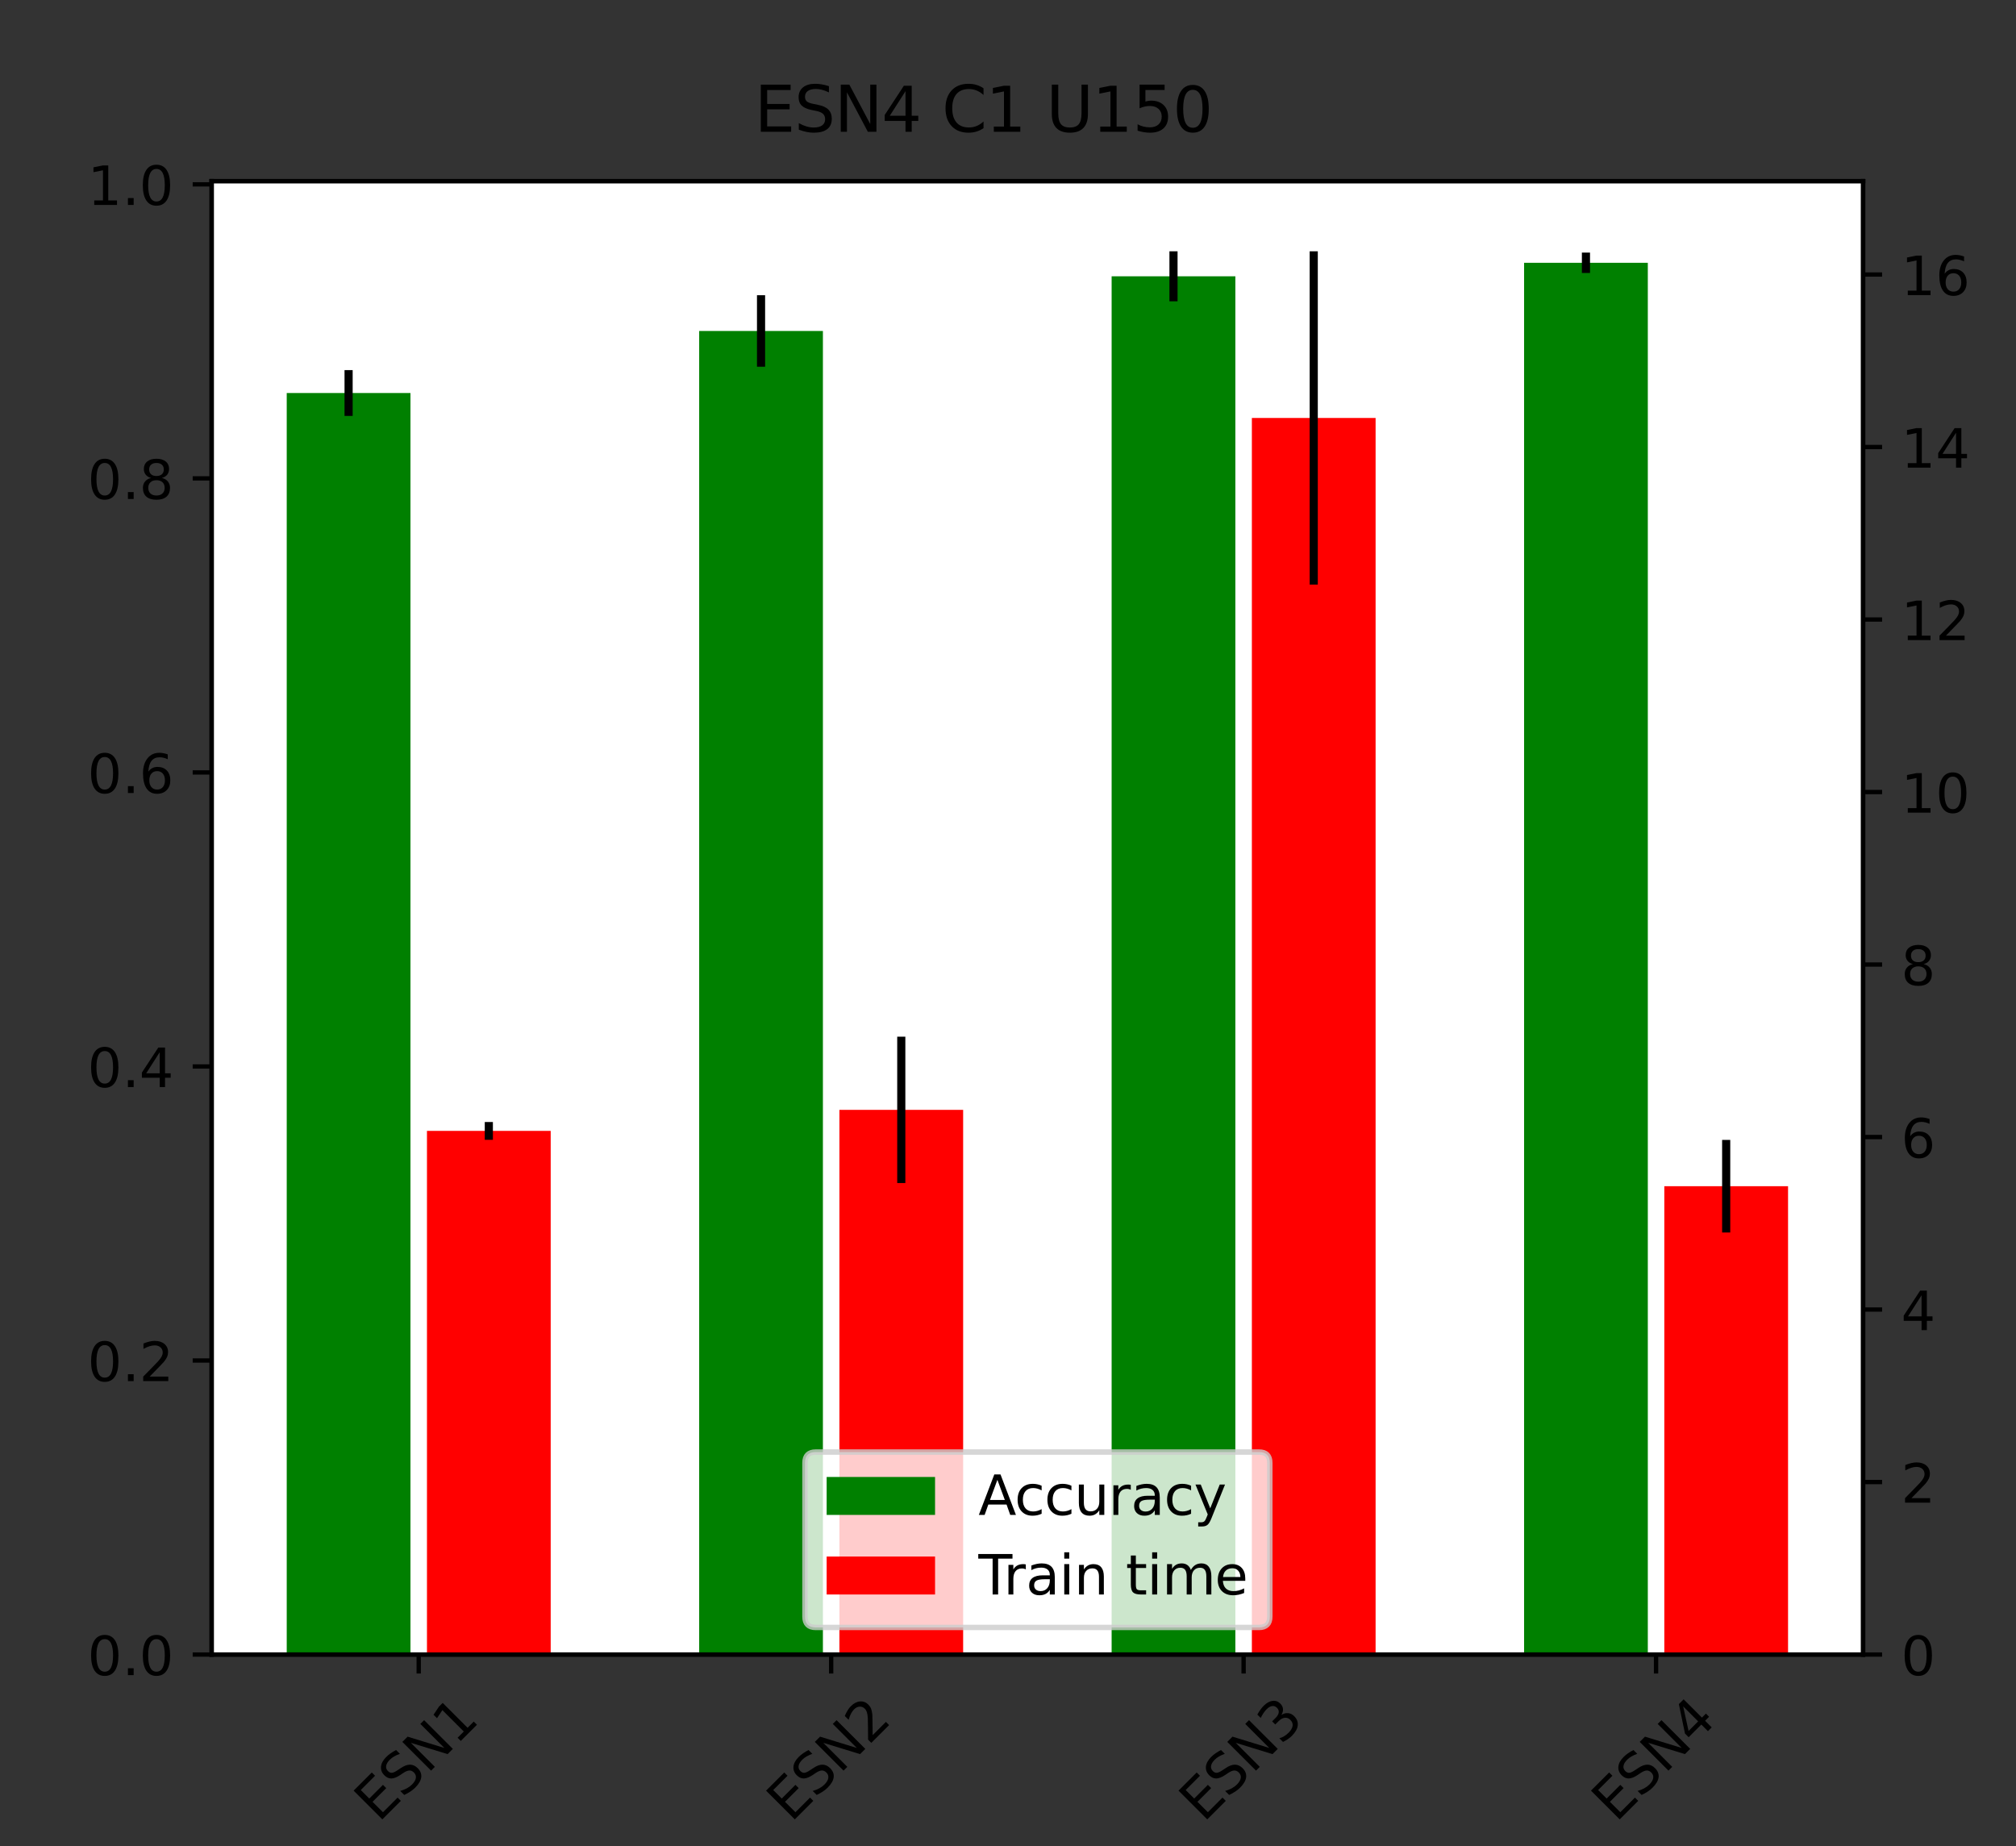 <?xml version="1.0" encoding="UTF-8" standalone="no"?>
<svg
   width="393.12pt"
   height="360pt"
   viewBox="0 0 393.12 360"
   version="1.1"
   id="svg681"
   sodipodi:docname="benchmarks C1 U150.svg"
   inkscape:version="1.1.1 (3bf5ae0d25, 2021-09-20, custom)"
   xmlns:inkscape="http://www.inkscape.org/namespaces/inkscape"
   xmlns:sodipodi="http://sodipodi.sourceforge.net/DTD/sodipodi-0.dtd"
   xmlns:xlink="http://www.w3.org/1999/xlink"
   xmlns="http://www.w3.org/2000/svg"
   xmlns:svg="http://www.w3.org/2000/svg"
   xmlns:rdf="http://www.w3.org/1999/02/22-rdf-syntax-ns#"
   xmlns:cc="http://creativecommons.org/ns#"
   xmlns:dc="http://purl.org/dc/elements/1.1/">
  <rect x="0" y="0" width="393.12" height="360" fill="#333333" stroke="none"/>
  <sodipodi:namedview
     id="namedview683"
     pagecolor="#ffffff"
     bordercolor="#666666"
     borderopacity="1.0"
     inkscape:pageshadow="2"
     inkscape:pageopacity="0.0"
     inkscape:pagecheckerboard="0"
     inkscape:document-units="pt"
     showgrid="false"
     inkscape:zoom="1.6291667"
     inkscape:cx="261.79028"
     inkscape:cy="239.38619"
     inkscape:window-width="1920"
     inkscape:window-height="1011"
     inkscape:window-x="0"
     inkscape:window-y="0"
     inkscape:window-maximized="1"
     inkscape:current-layer="figure_1" />
  <defs
     id="defs6">
    <style
       type="text/css"
       id="style4">*{stroke-linejoin: round; stroke-linecap: butt}</style>
  </defs>
  <g
     id="figure_1">
    <g
       id="patch_1">
      <path
         d="M 0 360  L 393.12 360  L 393.12 0  L 0 0  L 0 360  z "
         style="fill: none"
         id="path8" />
    </g>
    <g
       id="axes_2"
       transform="matrix(1.057,0,0,1.057,-10.667,-10.344)">
      <g
         id="patch_7">
        <path
           d="M 49.14,315 H 353.808 V 43.2 H 49.14 Z"
           style="fill:#ffffff"
           id="path224" />
      </g>
      <g
         id="patch_8">
        <path
           d="M 62.989,315 H 85.816 V 82.283 H 62.989 Z"
           clip-path="url(#p3c9ff7b815)"
           style="fill:#008000"
           id="path227" />
      </g>
      <g
         id="patch_9">
        <path
           d="m 139.079,315 h 22.827 V 70.838 h -22.827 z"
           clip-path="url(#p3c9ff7b815)"
           style="fill:#008000"
           id="path230" />
      </g>
      <g
         id="patch_10">
        <path
           d="m 215.17,315 h 22.827 V 60.753 h -22.827 z"
           clip-path="url(#p3c9ff7b815)"
           style="fill:#008000"
           id="path233" />
      </g>
      <g
         id="patch_11">
        <path
           d="m 291.261,315 h 22.827 V 58.26 h -22.827 z"
           clip-path="url(#p3c9ff7b815)"
           style="fill:#008000"
           id="path236" />
      </g>
      <g
         id="matplotlib.axis_3">
        <g
           id="xtick_3">
          <g
             id="line2d_13">
            <g
               id="g241">
              <path
                 id="use239"
                 d="m 87.338,315 v 3.5"
                 style="stroke:#000000;stroke-width:0.8" />
            </g>
          </g>
          <g
             id="text_12">
            <!-- ESN1 -->
            <g
               transform="matrix(0.071,-0.071,-0.071,-0.071,79.916,346.119)"
               id="g257">
              <defs
                 id="defs247">
                <path
                   id="DejaVuSans-45"
                   d="M 628,4666 H 3578 V 4134 H 1259 V 2753 H 3481 V 2222 H 1259 V 531 H 3634 V 0 H 628 Z"
                   transform="scale(0.016)" />
                <path
                   id="DejaVuSans-53"
                   d="m 3425,4513 v -616 q -359,172 -678,256 -319,85 -616,85 -515,0 -795,-200 -280,-200 -280,-569 0,-310 186,-468 186,-157 705,-254 l 381,-78 q 706,-135 1042,-474 336,-339 336,-907 0,-679 -455,-1029 -454,-350 -1332,-350 -331,0 -705,75 -373,75 -773,222 v 650 q 384,-215 753,-325 369,-109 725,-109 540,0 834,212 294,213 294,607 0,343 -211,537 -211,194 -692,291 l -385,75 q -706,140 -1022,440 -315,300 -315,835 0,619 436,975 436,356 1201,356 329,0 669,-60 341,-59 697,-177 z"
                   transform="scale(0.016)" />
                <path
                   id="DejaVuSans-4e"
                   d="m 628,4666 h 850 L 3547,763 v 3903 h 612 V 0 H 3309 L 1241,3903 V 0 H 628 Z"
                   transform="scale(0.016)" />
              </defs>
              <use
                 xlink:href="#DejaVuSans-45"
                 id="use249"
                 x="0"
                 y="0"
                 width="100%"
                 height="100%" />
              <use
                 xlink:href="#DejaVuSans-53"
                 x="63.184"
                 id="use251"
                 y="0"
                 width="100%"
                 height="100%" />
              <use
                 xlink:href="#DejaVuSans-4e"
                 x="126.66"
                 id="use253"
                 y="0"
                 width="100%"
                 height="100%" />
              <path
                 id="use255"
                 d="m 213.871,8.297 h 16.109 v 55.625 L 212.449,60.406 v 8.984 l 17.438,3.516 h 9.859 V 8.297 h 16.109 V 0 h -41.984 z"
                 style="stroke-width:0.016" />
            </g>
          </g>
        </g>
        <g
           id="xtick_4">
          <g
             id="line2d_14">
            <g
               id="g263">
              <path
                 id="use261"
                 d="m 163.429,315 v 3.5"
                 style="stroke:#000000;stroke-width:0.8" />
            </g>
          </g>
          <g
             id="text_13">
            <!-- ESN2 -->
            <g
               transform="matrix(0.071,-0.071,-0.071,-0.071,156.007,346.119)"
               id="g274">
              <use
                 xlink:href="#DejaVuSans-45"
                 id="use266"
                 x="0"
                 y="0"
                 width="100%"
                 height="100%" />
              <use
                 xlink:href="#DejaVuSans-53"
                 x="63.184"
                 id="use268"
                 y="0"
                 width="100%"
                 height="100%" />
              <use
                 xlink:href="#DejaVuSans-4e"
                 x="126.66"
                 id="use270"
                 y="0"
                 width="100%"
                 height="100%" />
              <path
                 id="use272"
                 d="m 220.652,8.297 h 34.422 V 0 h -46.281 v 8.297 q 5.609,5.812 15.297,15.594 9.703,9.797 12.188,12.641 4.734,5.312 6.609,9 1.891,3.688 1.891,7.25 0,5.812 -4.078,9.469 -4.078,3.672 -10.625,3.672 -4.641,0 -9.797,-1.609 -5.141,-1.609 -11,-4.891 v 9.969 q 5.953,2.391 11.125,3.609 5.188,1.219 9.484,1.219 11.328,0 18.062,-5.672 6.734,-5.656 6.734,-15.125 0,-4.5 -1.688,-8.531 -1.672,-4.016 -6.125,-9.484 -1.219,-1.422 -7.766,-8.188 -6.531,-6.766 -18.453,-18.922 z"
                 style="stroke-width:0.016" />
            </g>
          </g>
        </g>
        <g
           id="xtick_5">
          <g
             id="line2d_15">
            <g
               id="g280">
              <path
                 id="use278"
                 d="m 239.519,315 v 3.5"
                 style="stroke:#000000;stroke-width:0.8" />
            </g>
          </g>
          <g
             id="text_14">
            <!-- ESN3 -->
            <g
               transform="matrix(0.071,-0.071,-0.071,-0.071,232.098,346.119)"
               id="g291">
              <use
                 xlink:href="#DejaVuSans-45"
                 id="use283"
                 x="0"
                 y="0"
                 width="100%"
                 height="100%" />
              <use
                 xlink:href="#DejaVuSans-53"
                 x="63.184"
                 id="use285"
                 y="0"
                 width="100%"
                 height="100%" />
              <use
                 xlink:href="#DejaVuSans-4e"
                 x="126.66"
                 id="use287"
                 y="0"
                 width="100%"
                 height="100%" />
              <path
                 id="use289"
                 d="m 242.043,39.312 q 7.078,-1.516 11.047,-6.312 3.984,-4.781 3.984,-11.812 0,-10.781 -7.422,-16.703 -7.422,-5.906 -21.094,-5.906 -4.578,0 -9.438,0.906 -4.859,0.906 -10.031,2.719 v 9.516 q 4.094,-2.391 8.969,-3.609 4.891,-1.219 10.219,-1.219 9.266,0 14.125,3.656 4.859,3.656 4.859,10.641 0,6.453 -4.516,10.078 -4.516,3.641 -12.562,3.641 h -8.5 v 8.109 h 8.891 q 7.266,0 11.125,2.906 3.859,2.906 3.859,8.375 0,5.609 -3.984,8.609 -3.969,3.016 -11.391,3.016 -4.062,0 -8.703,-0.891 -4.641,-0.875 -10.203,-2.719 v 8.781 q 5.625,1.562 10.531,2.344 4.906,0.781 9.25,0.781 11.234,0 17.766,-5.109 6.547,-5.094 6.547,-13.781 0,-6.062 -3.469,-10.234 -3.469,-4.172 -9.859,-5.781 z"
                 style="stroke-width:0.016" />
            </g>
          </g>
        </g>
        <g
           id="xtick_6">
          <g
             id="line2d_16">
            <g
               id="g297">
              <path
                 id="use295"
                 d="m 315.61,315 v 3.5"
                 style="stroke:#000000;stroke-width:0.8" />
            </g>
          </g>
          <g
             id="text_15">
            <!-- ESN4 -->
            <g
               transform="matrix(0.071,-0.071,-0.071,-0.071,308.189,346.119)"
               id="g308">
              <use
                 xlink:href="#DejaVuSans-45"
                 id="use300"
                 x="0"
                 y="0"
                 width="100%"
                 height="100%" />
              <use
                 xlink:href="#DejaVuSans-53"
                 x="63.184"
                 id="use302"
                 y="0"
                 width="100%"
                 height="100%" />
              <use
                 xlink:href="#DejaVuSans-4e"
                 x="126.66"
                 id="use304"
                 y="0"
                 width="100%"
                 height="100%" />
              <path
                 id="use306"
                 d="M 239.262,64.312 214.355,25.391 h 24.906 z m -2.594,8.594 h 12.406 V 25.391 h 10.406 V 17.188 H 249.074 V 0 h -9.812 v 17.188 h -32.906 v 9.516 z"
                 style="stroke-width:0.016" />
            </g>
          </g>
        </g>
      </g>
      <g
         id="matplotlib.axis_4">
        <g
           id="ytick_9">
          <g
             id="line2d_17">
            <g
               id="g315">
              <path
                 id="use313"
                 d="m 49.14,315 h -3.5"
                 style="stroke:#000000;stroke-width:0.8" />
            </g>
          </g>
          <g
             id="text_16">
            <!-- 0.0 -->
            <g
               transform="matrix(0.1,0,0,-0.1,26.237,318.799)"
               id="g327">
              <defs
                 id="defs319">
                <path
                   id="DejaVuSans-2e"
                   d="m 684,794 h 660 V 0 H 684 Z"
                   transform="scale(0.016)" />
              </defs>
              <path
                 id="use321"
                 d="m 31.781,66.406 q -7.609,0 -11.453,-7.5 Q 16.5,51.422 16.5,36.375 q 0,-14.984 3.828,-22.484 3.844,-7.5 11.453,-7.5 7.672,0 11.5,7.5 3.844,7.5 3.844,22.484 0,15.047 -3.844,22.531 -3.828,7.5 -11.5,7.5 z m 0,7.812 q 12.266,0 18.734,-9.703 6.469,-9.688 6.469,-28.141 0,-18.406 -6.469,-28.109 -6.469,-9.688 -18.734,-9.688 -12.25,0 -18.719,9.688 Q 6.594,17.969 6.594,36.375 q 0,18.453 6.469,28.141 6.469,9.703 18.719,9.703 z"
                 style="stroke-width:0.016" />
              <use
                 xlink:href="#DejaVuSans-2e"
                 x="63.623"
                 id="use323"
                 y="0"
                 width="100%"
                 height="100%" />
              <path
                 id="use325"
                 d="m 127.191,66.406 q -7.609,0 -11.453,-7.5 -3.828,-7.484 -3.828,-22.531 0,-14.984 3.828,-22.484 3.844,-7.5 11.453,-7.5 7.672,0 11.5,7.5 3.844,7.5 3.844,22.484 0,15.047 -3.844,22.531 -3.828,7.5 -11.5,7.5 z m 0,7.812 q 12.266,0 18.734,-9.703 6.469,-9.688 6.469,-28.141 0,-18.406 -6.469,-28.109 -6.469,-9.688 -18.734,-9.688 -12.25,0 -18.719,9.688 -6.469,9.703 -6.469,28.109 0,18.453 6.469,28.141 6.469,9.703 18.719,9.703 z"
                 style="stroke-width:0.016" />
            </g>
          </g>
        </g>
        <g
           id="ytick_10">
          <g
             id="line2d_18">
            <g
               id="g333">
              <path
                 id="use331"
                 d="m 49.14,260.759 h -3.5"
                 style="stroke:#000000;stroke-width:0.8" />
            </g>
          </g>
          <g
             id="text_17">
            <!-- 0.2 -->
            <g
               transform="matrix(0.1,0,0,-0.1,26.237,264.558)"
               id="g342">
              <path
                 id="use336"
                 d="m 31.781,66.406 q -7.609,0 -11.453,-7.5 Q 16.5,51.422 16.5,36.375 q 0,-14.984 3.828,-22.484 3.844,-7.5 11.453,-7.5 7.672,0 11.5,7.5 3.844,7.5 3.844,22.484 0,15.047 -3.844,22.531 -3.828,7.5 -11.5,7.5 z m 0,7.812 q 12.266,0 18.734,-9.703 6.469,-9.688 6.469,-28.141 0,-18.406 -6.469,-28.109 -6.469,-9.688 -18.734,-9.688 -12.25,0 -18.719,9.688 Q 6.594,17.969 6.594,36.375 q 0,18.453 6.469,28.141 6.469,9.703 18.719,9.703 z"
                 style="stroke-width:0.016" />
              <use
                 xlink:href="#DejaVuSans-2e"
                 x="63.623"
                 id="use338"
                 y="0"
                 width="100%"
                 height="100%" />
              <path
                 id="use340"
                 d="m 114.598,8.297 h 34.422 V 0 h -46.281 v 8.297 q 5.609,5.812 15.297,15.594 9.703,9.797 12.188,12.641 4.734,5.312 6.609,9 1.891,3.688 1.891,7.25 0,5.812 -4.078,9.469 -4.078,3.672 -10.625,3.672 -4.641,0 -9.797,-1.609 -5.141,-1.609 -11,-4.891 v 9.969 q 5.953,2.391 11.125,3.609 5.188,1.219 9.484,1.219 11.328,0 18.062,-5.672 6.734,-5.656 6.734,-15.125 0,-4.5 -1.688,-8.531 -1.672,-4.016 -6.125,-9.484 -1.219,-1.422 -7.766,-8.188 -6.531,-6.766 -18.453,-18.922 z"
                 style="stroke-width:0.016" />
            </g>
          </g>
        </g>
        <g
           id="ytick_11">
          <g
             id="line2d_19">
            <g
               id="g348">
              <path
                 id="use346"
                 d="m 49.14,206.517 h -3.5"
                 style="stroke:#000000;stroke-width:0.8" />
            </g>
          </g>
          <g
             id="text_18">
            <!-- 0.4 -->
            <g
               transform="matrix(0.1,0,0,-0.1,26.237,210.316)"
               id="g357">
              <path
                 id="use351"
                 d="m 31.781,66.406 q -7.609,0 -11.453,-7.5 Q 16.5,51.422 16.5,36.375 q 0,-14.984 3.828,-22.484 3.844,-7.5 11.453,-7.5 7.672,0 11.5,7.5 3.844,7.5 3.844,22.484 0,15.047 -3.844,22.531 -3.828,7.5 -11.5,7.5 z m 0,7.812 q 12.266,0 18.734,-9.703 6.469,-9.688 6.469,-28.141 0,-18.406 -6.469,-28.109 -6.469,-9.688 -18.734,-9.688 -12.25,0 -18.719,9.688 Q 6.594,17.969 6.594,36.375 q 0,18.453 6.469,28.141 6.469,9.703 18.719,9.703 z"
                 style="stroke-width:0.016" />
              <use
                 xlink:href="#DejaVuSans-2e"
                 x="63.623"
                 id="use353"
                 y="0"
                 width="100%"
                 height="100%" />
              <path
                 id="use355"
                 d="M 133.207,64.312 108.301,25.391 h 24.906 z m -2.594,8.594 h 12.406 V 25.391 h 10.406 V 17.188 H 143.02 V 0 h -9.812 v 17.188 h -32.906 v 9.516 z"
                 style="stroke-width:0.016" />
            </g>
          </g>
        </g>
        <g
           id="ytick_12">
          <g
             id="line2d_20">
            <g
               id="g363">
              <path
                 id="use361"
                 d="m 49.14,152.276 h -3.5"
                 style="stroke:#000000;stroke-width:0.8" />
            </g>
          </g>
          <g
             id="text_19">
            <!-- 0.6 -->
            <g
               transform="matrix(0.1,0,0,-0.1,26.237,156.075)"
               id="g372">
              <path
                 id="use366"
                 d="m 31.781,66.406 q -7.609,0 -11.453,-7.5 Q 16.5,51.422 16.5,36.375 q 0,-14.984 3.828,-22.484 3.844,-7.5 11.453,-7.5 7.672,0 11.5,7.5 3.844,7.5 3.844,22.484 0,15.047 -3.844,22.531 -3.828,7.5 -11.5,7.5 z m 0,7.812 q 12.266,0 18.734,-9.703 6.469,-9.688 6.469,-28.141 0,-18.406 -6.469,-28.109 -6.469,-9.688 -18.734,-9.688 -12.25,0 -18.719,9.688 Q 6.594,17.969 6.594,36.375 q 0,18.453 6.469,28.141 6.469,9.703 18.719,9.703 z"
                 style="stroke-width:0.016" />
              <use
                 xlink:href="#DejaVuSans-2e"
                 x="63.623"
                 id="use368"
                 y="0"
                 width="100%"
                 height="100%" />
              <path
                 id="use370"
                 d="m 128.426,40.375 q -6.641,0 -10.531,-4.547 -3.875,-4.531 -3.875,-12.438 0,-7.859 3.875,-12.438 3.891,-4.562 10.531,-4.562 6.641,0 10.516,4.562 3.875,4.578 3.875,12.438 0,7.906 -3.875,12.438 -3.875,4.547 -10.516,4.547 z m 19.578,30.922 V 62.312 q -3.719,1.75 -7.5,2.672 -3.781,0.938 -7.5,0.938 -9.766,0 -14.922,-6.594 -5.141,-6.594 -5.875,-19.922 2.875,4.25 7.219,6.516 4.359,2.266 9.578,2.266 10.984,0 17.359,-6.672 6.375,-6.656 6.375,-18.125 0,-11.234 -6.641,-18.031 -6.641,-6.781 -17.672,-6.781 -12.656,0 -19.344,9.688 -6.688,9.703 -6.688,28.109 0,17.281 8.203,27.562 8.203,10.281 22.016,10.281 3.719,0 7.5,-0.734 3.781,-0.734 7.891,-2.188 z"
                 style="stroke-width:0.016" />
            </g>
          </g>
        </g>
        <g
           id="ytick_13">
          <g
             id="line2d_21">
            <g
               id="g378">
              <path
                 id="use376"
                 d="m 49.14,98.034 h -3.5"
                 style="stroke:#000000;stroke-width:0.8" />
            </g>
          </g>
          <g
             id="text_20">
            <!-- 0.8 -->
            <g
               transform="matrix(0.1,0,0,-0.1,26.237,101.833)"
               id="g387">
              <path
                 id="use381"
                 d="m 31.781,66.406 q -7.609,0 -11.453,-7.5 Q 16.5,51.422 16.5,36.375 q 0,-14.984 3.828,-22.484 3.844,-7.5 11.453,-7.5 7.672,0 11.5,7.5 3.844,7.5 3.844,22.484 0,15.047 -3.844,22.531 -3.828,7.5 -11.5,7.5 z m 0,7.812 q 12.266,0 18.734,-9.703 6.469,-9.688 6.469,-28.141 0,-18.406 -6.469,-28.109 -6.469,-9.688 -18.734,-9.688 -12.25,0 -18.719,9.688 Q 6.594,17.969 6.594,36.375 q 0,18.453 6.469,28.141 6.469,9.703 18.719,9.703 z"
                 style="stroke-width:0.016" />
              <use
                 xlink:href="#DejaVuSans-2e"
                 x="63.623"
                 id="use383"
                 y="0"
                 width="100%"
                 height="100%" />
              <path
                 id="use385"
                 d="m 127.191,34.625 q -7.031,0 -11.062,-3.766 -4.016,-3.766 -4.016,-10.344 0,-6.594 4.016,-10.359 4.031,-3.766 11.062,-3.766 7.031,0 11.078,3.781 4.062,3.797 4.062,10.344 0,6.578 -4.031,10.344 Q 134.285,34.625 127.191,34.625 Z m -9.859,4.188 q -6.344,1.562 -9.891,5.906 -3.531,4.359 -3.531,10.609 0,8.734 6.219,13.812 6.234,5.078 17.062,5.078 10.891,0 17.094,-5.078 6.203,-5.078 6.203,-13.812 0,-6.25 -3.547,-10.609 -3.531,-4.344 -9.828,-5.906 7.125,-1.656 11.094,-6.5 3.984,-4.828 3.984,-11.797 0,-10.609 -6.469,-16.281 -6.469,-5.656 -18.531,-5.656 -12.047,0 -18.531,5.656 -6.469,5.672 -6.469,16.281 0,6.969 4,11.797 4.016,4.844 11.141,6.5 z m -3.609,15.578 q 0,-5.656 3.531,-8.828 3.547,-3.172 9.938,-3.172 6.359,0 9.938,3.172 3.594,3.172 3.594,8.828 0,5.672 -3.594,8.844 -3.578,3.172 -9.938,3.172 -6.391,0 -9.938,-3.172 -3.531,-3.172 -3.531,-8.844 z"
                 style="stroke-width:0.016" />
            </g>
          </g>
        </g>
        <g
           id="ytick_14">
          <g
             id="line2d_22">
            <g
               id="g393">
              <path
                 id="use391"
                 d="m 49.14,43.793 h -3.5"
                 style="stroke:#000000;stroke-width:0.8" />
            </g>
          </g>
          <g
             id="text_21">
            <!-- 1.0 -->
            <g
               transform="matrix(0.1,0,0,-0.1,26.237,47.592)"
               id="g402">
              <path
                 id="use396"
                 d="m 12.406,8.297 h 16.109 v 55.625 L 10.984,60.406 v 8.984 l 17.438,3.516 H 38.281 V 8.297 H 54.391 V 0 H 12.406 Z"
                 style="stroke-width:0.016" />
              <use
                 xlink:href="#DejaVuSans-2e"
                 x="63.623"
                 id="use398"
                 y="0"
                 width="100%"
                 height="100%" />
              <path
                 id="use400"
                 d="m 127.191,66.406 q -7.609,0 -11.453,-7.5 -3.828,-7.484 -3.828,-22.531 0,-14.984 3.828,-22.484 3.844,-7.5 11.453,-7.5 7.672,0 11.5,7.5 3.844,7.5 3.844,22.484 0,15.047 -3.844,22.531 -3.828,7.5 -11.5,7.5 z m 0,7.812 q 12.266,0 18.734,-9.703 6.469,-9.688 6.469,-28.141 0,-18.406 -6.469,-28.109 -6.469,-9.688 -18.734,-9.688 -12.25,0 -18.719,9.688 -6.469,9.703 -6.469,28.109 0,18.453 6.469,28.141 6.469,9.703 18.719,9.703 z"
                 style="stroke-width:0.016" />
            </g>
          </g>
        </g>
      </g>
      <g
         id="LineCollection_1">
        <path
           d="M 74.402,86.507 V 78.059"
           clip-path="url(#p3c9ff7b815)"
           style="fill:none;stroke:#000000;stroke-width:1.5"
           id="path407" />
        <path
           d="M 150.493,77.435 V 64.241"
           clip-path="url(#p3c9ff7b815)"
           style="fill:none;stroke:#000000;stroke-width:1.5"
           id="path409" />
        <path
           d="M 226.584,65.362 V 56.143"
           clip-path="url(#p3c9ff7b815)"
           style="fill:none;stroke:#000000;stroke-width:1.5"
           id="path411" />
        <path
           d="M 302.675,60.135 V 56.384"
           clip-path="url(#p3c9ff7b815)"
           style="fill:none;stroke:#000000;stroke-width:1.5"
           id="path413" />
      </g>
      <g
         id="patch_12">
        <path
           d="M 49.14,315 V 43.2"
           style="fill:none;stroke:#000000;stroke-width:0.8;stroke-linecap:square;stroke-linejoin:miter"
           id="path416" />
      </g>
      <g
         id="patch_13">
        <path
           d="M 353.808,315 V 43.2"
           style="fill:none;stroke:#000000;stroke-width:0.8;stroke-linecap:square;stroke-linejoin:miter"
           id="path419" />
      </g>
      <g
         id="patch_14">
        <path
           d="M 49.14,315 H 353.808"
           style="fill:none;stroke:#000000;stroke-width:0.8;stroke-linecap:square;stroke-linejoin:miter"
           id="path422" />
      </g>
      <g
         id="patch_15">
        <path
           d="M 49.14,43.2 H 353.808"
           style="fill:none;stroke:#000000;stroke-width:0.8;stroke-linecap:square;stroke-linejoin:miter"
           id="path425" />
      </g>
    </g>
    <g
       id="axes_3"
       transform="matrix(1.057,0,0,1.057,-10.667,-10.344)">
      <g
         id="patch_16">
        <path
           d="M 88.859,315 H 111.687 V 218.401 H 88.859 Z"
           clip-path="url(#p3c9ff7b815)"
           style="fill:#ff0000"
           id="path429" />
      </g>
      <g
         id="patch_17">
        <path
           d="m 164.95,315 h 22.827 V 214.519 h -22.827 z"
           clip-path="url(#p3c9ff7b815)"
           style="fill:#ff0000"
           id="path432" />
      </g>
      <g
         id="patch_18">
        <path
           d="m 241.041,315 h 22.827 V 86.885 h -22.827 z"
           clip-path="url(#p3c9ff7b815)"
           style="fill:#ff0000"
           id="path435" />
      </g>
      <g
         id="patch_19">
        <path
           d="m 317.132,315 h 22.827 v -86.396 h -22.827 z"
           clip-path="url(#p3c9ff7b815)"
           style="fill:#ff0000"
           id="path438" />
      </g>
      <g
         id="matplotlib.axis_5">
        <g
           id="ytick_15">
          <g
             id="line2d_23">
            <defs
               id="defs442">
              <path
                 id="m9a8b983955"
                 d="M 0,0 H 3.5"
                 style="stroke:#000000;stroke-width:0.8" />
            </defs>
            <g
               id="g446">
              <use
                 xlink:href="#m9a8b983955"
                 x="353.808"
                 y="315"
                 style="stroke:#000000;stroke-width:0.8"
                 id="use444"
                 width="100%"
                 height="100%" />
            </g>
          </g>
          <g
             id="text_22">
            <!-- 0 -->
            <g
               transform="matrix(0.1,0,0,-0.1,360.808,318.799)"
               id="g451">
              <path
                 id="use449"
                 d="m 31.781,66.406 q -7.609,0 -11.453,-7.5 Q 16.5,51.422 16.5,36.375 q 0,-14.984 3.828,-22.484 3.844,-7.5 11.453,-7.5 7.672,0 11.5,7.5 3.844,7.5 3.844,22.484 0,15.047 -3.844,22.531 -3.828,7.5 -11.5,7.5 z m 0,7.812 q 12.266,0 18.734,-9.703 6.469,-9.688 6.469,-28.141 0,-18.406 -6.469,-28.109 -6.469,-9.688 -18.734,-9.688 -12.25,0 -18.719,9.688 Q 6.594,17.969 6.594,36.375 q 0,18.453 6.469,28.141 6.469,9.703 18.719,9.703 z"
                 style="stroke-width:0.016" />
            </g>
          </g>
        </g>
        <g
           id="ytick_16">
          <g
             id="line2d_24">
            <g
               id="g457">
              <use
                 xlink:href="#m9a8b983955"
                 x="353.808"
                 y="283.179"
                 style="stroke:#000000;stroke-width:0.8"
                 id="use455"
                 width="100%"
                 height="100%" />
            </g>
          </g>
          <g
             id="text_23">
            <!-- 2 -->
            <g
               transform="matrix(0.1,0,0,-0.1,360.808,286.978)"
               id="g462">
              <path
                 id="use460"
                 d="M 19.188,8.297 H 53.609 V 0 H 7.328 v 8.297 q 5.609,5.812 15.297,15.594 9.703,9.797 12.188,12.641 4.734,5.312 6.609,9 1.891,3.688 1.891,7.25 0,5.812 -4.078,9.469 -4.078,3.672 -10.625,3.672 -4.641,0 -9.797,-1.609 -5.141,-1.609 -11,-4.891 v 9.969 Q 13.766,71.781 18.938,73 q 5.188,1.219 9.484,1.219 11.328,0 18.062,-5.672 6.734,-5.656 6.734,-15.125 0,-4.5 -1.688,-8.531 Q 49.859,40.875 45.406,35.406 44.188,33.984 37.641,27.219 31.109,20.453 19.188,8.297 Z"
                 style="stroke-width:0.016" />
            </g>
          </g>
        </g>
        <g
           id="ytick_17">
          <g
             id="line2d_25">
            <g
               id="g468">
              <use
                 xlink:href="#m9a8b983955"
                 x="353.808"
                 y="251.357"
                 style="stroke:#000000;stroke-width:0.8"
                 id="use466"
                 width="100%"
                 height="100%" />
            </g>
          </g>
          <g
             id="text_24">
            <!-- 4 -->
            <g
               transform="matrix(0.1,0,0,-0.1,360.808,255.156)"
               id="g473">
              <path
                 id="use471"
                 d="M 37.797,64.312 12.891,25.391 h 24.906 z m -2.594,8.594 h 12.406 V 25.391 h 10.406 V 17.188 H 47.609 V 0 h -9.812 V 17.188 H 4.891 v 9.516 z"
                 style="stroke-width:0.016" />
            </g>
          </g>
        </g>
        <g
           id="ytick_18">
          <g
             id="line2d_26">
            <g
               id="g479">
              <use
                 xlink:href="#m9a8b983955"
                 x="353.808"
                 y="219.536"
                 style="stroke:#000000;stroke-width:0.8"
                 id="use477"
                 width="100%"
                 height="100%" />
            </g>
          </g>
          <g
             id="text_25">
            <!-- 6 -->
            <g
               transform="matrix(0.1,0,0,-0.1,360.808,223.335)"
               id="g484">
              <path
                 id="use482"
                 d="m 33.016,40.375 q -6.641,0 -10.531,-4.547 -3.875,-4.531 -3.875,-12.438 0,-7.859 3.875,-12.438 3.891,-4.562 10.531,-4.562 6.641,0 10.516,4.562 3.875,4.578 3.875,12.438 0,7.906 -3.875,12.438 Q 39.656,40.375 33.016,40.375 Z M 52.594,71.297 V 62.312 q -3.719,1.75 -7.5,2.672 -3.781,0.938 -7.5,0.938 -9.766,0 -14.922,-6.594 -5.141,-6.594 -5.875,-19.922 2.875,4.25 7.219,6.516 4.359,2.266 9.578,2.266 10.984,0 17.359,-6.672 6.375,-6.656 6.375,-18.125 0,-11.234 -6.641,-18.031 -6.641,-6.781 -17.672,-6.781 -12.656,0 -19.344,9.688 -6.688,9.703 -6.688,28.109 0,17.281 8.203,27.562 8.203,10.281 22.016,10.281 3.719,0 7.5,-0.734 3.781,-0.734 7.891,-2.188 z"
                 style="stroke-width:0.016" />
            </g>
          </g>
        </g>
        <g
           id="ytick_19">
          <g
             id="line2d_27">
            <g
               id="g490">
              <use
                 xlink:href="#m9a8b983955"
                 x="353.808"
                 y="187.714"
                 style="stroke:#000000;stroke-width:0.8"
                 id="use488"
                 width="100%"
                 height="100%" />
            </g>
          </g>
          <g
             id="text_26">
            <!-- 8 -->
            <g
               transform="matrix(0.1,0,0,-0.1,360.808,191.513)"
               id="g495">
              <path
                 id="use493"
                 d="m 31.781,34.625 q -7.031,0 -11.062,-3.766 -4.016,-3.766 -4.016,-10.344 0,-6.594 4.016,-10.359 4.031,-3.766 11.062,-3.766 7.031,0 11.078,3.781 4.062,3.797 4.062,10.344 0,6.578 -4.031,10.344 Q 38.875,34.625 31.781,34.625 Z m -9.859,4.188 Q 15.578,40.375 12.031,44.719 8.5,49.078 8.5,55.328 q 0,8.734 6.219,13.812 6.234,5.078 17.062,5.078 10.891,0 17.094,-5.078 6.203,-5.078 6.203,-13.812 0,-6.25 -3.547,-10.609 Q 48,40.375 41.703,38.812 q 7.125,-1.656 11.094,-6.5 3.984,-4.828 3.984,-11.797 0,-10.609 -6.469,-16.281 -6.469,-5.656 -18.531,-5.656 -12.047,0 -18.531,5.656 -6.469,5.672 -6.469,16.281 0,6.969 4,11.797 4.016,4.844 11.141,6.5 z M 18.312,54.391 q 0,-5.656 3.531,-8.828 3.547,-3.172 9.938,-3.172 6.359,0 9.938,3.172 3.594,3.172 3.594,8.828 0,5.672 -3.594,8.844 -3.578,3.172 -9.938,3.172 -6.391,0 -9.938,-3.172 Q 18.312,60.062 18.312,54.391 Z"
                 style="stroke-width:0.016" />
            </g>
          </g>
        </g>
        <g
           id="ytick_20">
          <g
             id="line2d_28">
            <g
               id="g501">
              <use
                 xlink:href="#m9a8b983955"
                 x="353.808"
                 y="155.893"
                 style="stroke:#000000;stroke-width:0.8"
                 id="use499"
                 width="100%"
                 height="100%" />
            </g>
          </g>
          <g
             id="text_27">
            <!-- 10 -->
            <g
               transform="matrix(0.1,0,0,-0.1,360.808,159.692)"
               id="g508">
              <path
                 id="use504"
                 d="m 12.406,8.297 h 16.109 v 55.625 L 10.984,60.406 v 8.984 l 17.438,3.516 H 38.281 V 8.297 H 54.391 V 0 H 12.406 Z"
                 style="stroke-width:0.016" />
              <path
                 id="use506"
                 d="m 95.404,66.406 q -7.609,0 -11.453,-7.5 -3.828,-7.484 -3.828,-22.531 0,-14.984 3.828,-22.484 3.844,-7.5 11.453,-7.5 7.672,0 11.5,7.5 3.844,7.5 3.844,22.484 0,15.047 -3.844,22.531 -3.828,7.5 -11.5,7.5 z m 0,7.812 q 12.266,0 18.734,-9.703 6.469,-9.688 6.469,-28.141 0,-18.406 -6.469,-28.109 -6.469,-9.688 -18.734,-9.688 -12.25,0 -18.719,9.688 -6.469,9.703 -6.469,28.109 0,18.453 6.469,28.141 6.469,9.703 18.719,9.703 z"
                 style="stroke-width:0.016" />
            </g>
          </g>
        </g>
        <g
           id="ytick_21">
          <g
             id="line2d_29">
            <g
               id="g514">
              <use
                 xlink:href="#m9a8b983955"
                 x="353.808"
                 y="124.071"
                 style="stroke:#000000;stroke-width:0.8"
                 id="use512"
                 width="100%"
                 height="100%" />
            </g>
          </g>
          <g
             id="text_28">
            <!-- 12 -->
            <g
               transform="matrix(0.1,0,0,-0.1,360.808,127.87)"
               id="g521">
              <path
                 id="use517"
                 d="m 12.406,8.297 h 16.109 v 55.625 L 10.984,60.406 v 8.984 l 17.438,3.516 H 38.281 V 8.297 H 54.391 V 0 H 12.406 Z"
                 style="stroke-width:0.016" />
              <path
                 id="use519"
                 d="M 82.811,8.297 H 117.232 V 0 H 70.951 v 8.297 q 5.609,5.812 15.297,15.594 9.703,9.797 12.188,12.641 4.734,5.312 6.609,9 1.891,3.688 1.891,7.25 0,5.812 -4.078,9.469 -4.078,3.672 -10.625,3.672 -4.641,0 -9.797,-1.609 -5.141,-1.609 -11,-4.891 v 9.969 q 5.953,2.391 11.125,3.609 5.188,1.219 9.484,1.219 11.328,0 18.062,-5.672 6.734,-5.656 6.734,-15.125 0,-4.5 -1.688,-8.531 -1.672,-4.016 -6.125,-9.484 -1.219,-1.422 -7.766,-8.188 Q 94.732,20.453 82.811,8.297 Z"
                 style="stroke-width:0.016" />
            </g>
          </g>
        </g>
        <g
           id="ytick_22">
          <g
             id="line2d_30">
            <g
               id="g527">
              <use
                 xlink:href="#m9a8b983955"
                 x="353.808"
                 y="92.25"
                 style="stroke:#000000;stroke-width:0.8"
                 id="use525"
                 width="100%"
                 height="100%" />
            </g>
          </g>
          <g
             id="text_29">
            <!-- 14 -->
            <g
               transform="matrix(0.1,0,0,-0.1,360.808,96.049)"
               id="g534">
              <path
                 id="use530"
                 d="m 12.406,8.297 h 16.109 v 55.625 L 10.984,60.406 v 8.984 l 17.438,3.516 H 38.281 V 8.297 H 54.391 V 0 H 12.406 Z"
                 style="stroke-width:0.016" />
              <path
                 id="use532"
                 d="M 101.42,64.312 76.514,25.391 h 24.906 z m -2.594,8.594 H 111.232 V 25.391 h 10.406 V 17.188 H 111.232 V 0 h -9.812 V 17.188 H 68.514 v 9.516 z"
                 style="stroke-width:0.016" />
            </g>
          </g>
        </g>
        <g
           id="ytick_23">
          <g
             id="line2d_31">
            <g
               id="g540">
              <use
                 xlink:href="#m9a8b983955"
                 x="353.808"
                 y="60.428"
                 style="stroke:#000000;stroke-width:0.8"
                 id="use538"
                 width="100%"
                 height="100%" />
            </g>
          </g>
          <g
             id="text_30">
            <!-- 16 -->
            <g
               transform="matrix(0.1,0,0,-0.1,360.808,64.227)"
               id="g547">
              <path
                 id="use543"
                 d="m 12.406,8.297 h 16.109 v 55.625 L 10.984,60.406 v 8.984 l 17.438,3.516 H 38.281 V 8.297 H 54.391 V 0 H 12.406 Z"
                 style="stroke-width:0.016" />
              <path
                 id="use545"
                 d="m 96.639,40.375 q -6.641,0 -10.531,-4.547 -3.875,-4.531 -3.875,-12.438 0,-7.859 3.875,-12.438 3.891,-4.562 10.531,-4.562 6.641,0 10.516,4.562 3.875,4.578 3.875,12.438 0,7.906 -3.875,12.438 Q 103.279,40.375 96.639,40.375 Z M 116.217,71.297 V 62.312 q -3.719,1.75 -7.5,2.672 -3.781,0.938 -7.5,0.938 -9.766,0 -14.922,-6.594 -5.141,-6.594 -5.875,-19.922 2.875,4.25 7.219,6.516 4.359,2.266 9.578,2.266 10.984,0 17.359,-6.672 6.375,-6.656 6.375,-18.125 0,-11.234 -6.641,-18.031 -6.641,-6.781 -17.672,-6.781 -12.656,0 -19.344,9.688 -6.688,9.703 -6.688,28.109 0,17.281 8.203,27.562 8.203,10.281 22.016,10.281 3.719,0 7.5,-0.734 3.781,-0.734 7.891,-2.188 z"
                 style="stroke-width:0.016" />
            </g>
          </g>
        </g>
      </g>
      <g
         id="LineCollection_2">
        <path
           d="m 100.273,220.042 v -3.281"
           clip-path="url(#p3c9ff7b815)"
           style="fill:none;stroke:#000000;stroke-width:1.5"
           id="path552" />
        <path
           d="M 176.364,228.02 V 201.018"
           clip-path="url(#p3c9ff7b815)"
           style="fill:none;stroke:#000000;stroke-width:1.5"
           id="path554" />
        <path
           d="M 252.455,117.628 V 56.143"
           clip-path="url(#p3c9ff7b815)"
           style="fill:none;stroke:#000000;stroke-width:1.5"
           id="path556" />
        <path
           d="M 328.546,237.146 V 220.063"
           clip-path="url(#p3c9ff7b815)"
           style="fill:none;stroke:#000000;stroke-width:1.5"
           id="path558" />
      </g>
      <g
         id="patch_20">
        <path
           d="M 49.14,315 V 43.2"
           style="fill:none;stroke:#000000;stroke-width:0.8;stroke-linecap:square;stroke-linejoin:miter"
           id="path561" />
      </g>
      <g
         id="patch_21">
        <path
           d="M 353.808,315 V 43.2"
           style="fill:none;stroke:#000000;stroke-width:0.8;stroke-linecap:square;stroke-linejoin:miter"
           id="path564" />
      </g>
      <g
         id="patch_22">
        <path
           d="M 49.14,315 H 353.808"
           style="fill:none;stroke:#000000;stroke-width:0.8;stroke-linecap:square;stroke-linejoin:miter"
           id="path567" />
      </g>
      <g
         id="patch_23">
        <path
           d="M 49.14,43.2 H 353.808"
           style="fill:none;stroke:#000000;stroke-width:0.8;stroke-linecap:square;stroke-linejoin:miter"
           id="path570" />
      </g>
      <g
         id="legend_1">
        <g
           id="patch_24">
          <path
             d="m 160.595,310 h 81.758 q 2,0 2,-2 v -28.356 q 0,-2 -2,-2 h -81.758 q -2,0 -2,2 V 308 q 0,2 2,2 z"
             style="opacity:0.8;fill:#ffffff;stroke:#cccccc;stroke-linejoin:miter"
             id="path573" />
        </g>
        <g
           id="patch_25">
          <path
             d="m 162.595,289.242 h 20 v -7 h -20 z"
             style="fill:#008000"
             id="path576" />
        </g>
        <g
           id="text_31">
          <!-- Accuracy -->
          <g
             transform="matrix(0.1,0,0,-0.1,190.595,289.242)"
             id="g602">
            <defs
               id="defs584">
              <path
                 id="DejaVuSans-41"
                 d="M 2188,4044 1331,1722 h 1716 z m -357,622 h 716 L 4325,0 H 3669 L 3244,1197 H 1141 L 716,0 H 50 Z"
                 transform="scale(0.016)" />
              <path
                 id="DejaVuSans-63"
                 d="m 3122,3366 v -538 q -244,135 -489,202 -245,67 -495,67 -560,0 -870,-355 -309,-354 -309,-995 0,-641 309,-996 310,-354 870,-354 250,0 495,67 245,67 489,202 V 134 Q 2881,22 2623,-34 2366,-91 2075,-91 1284,-91 818,406 353,903 353,1747 q 0,856 470,1346 471,491 1290,491 265,0 518,-55 253,-54 491,-163 z"
                 transform="scale(0.016)" />
              <path
                 id="DejaVuSans-75"
                 d="m 544,1381 v 2119 h 575 V 1403 q 0,-497 193,-746 194,-248 582,-248 465,0 735,297 271,297 271,810 v 1984 h 575 V 0 H 2900 V 538 Q 2691,219 2414,64 2138,-91 1772,-91 1169,-91 856,284 544,659 544,1381 Z m 1447,2203 z"
                 transform="scale(0.016)" />
              <path
                 id="DejaVuSans-61"
                 d="m 2194,1759 q -697,0 -966,-159 -269,-159 -269,-544 0,-306 202,-486 202,-179 548,-179 479,0 768,339 289,339 289,901 v 128 z m 1147,238 V 0 H 2766 V 531 Q 2569,213 2275,61 1981,-91 1556,-91 q -537,0 -855,302 -317,302 -317,808 0,590 395,890 396,300 1180,300 h 807 v 57 q 0,397 -261,614 -261,217 -733,217 -300,0 -585,-72 -284,-72 -546,-216 v 532 q 315,122 612,182 297,61 578,61 760,0 1135,-394 375,-393 375,-1193 z"
                 transform="scale(0.016)" />
              <path
                 id="DejaVuSans-79"
                 d="m 2059,-325 q -243,-625 -475,-815 -231,-191 -618,-191 H 506 v 481 h 338 q 237,0 368,113 132,112 291,531 L 1606,56 191,3500 H 800 L 1894,763 2988,3500 h 609 z"
                 transform="scale(0.016)" />
            </defs>
            <use
               xlink:href="#DejaVuSans-41"
               id="use586"
               x="0"
               y="0"
               width="100%"
               height="100%" />
            <use
               xlink:href="#DejaVuSans-63"
               x="66.658"
               id="use588"
               y="0"
               width="100%"
               height="100%" />
            <use
               xlink:href="#DejaVuSans-63"
               x="121.639"
               id="use590"
               y="0"
               width="100%"
               height="100%" />
            <use
               xlink:href="#DejaVuSans-75"
               x="176.619"
               id="use592"
               y="0"
               width="100%"
               height="100%" />
            <path
               id="use594"
               d="m 281.107,46.297 q -1.516,0.875 -3.297,1.281 Q 276.029,48 273.889,48 266.264,48 262.186,43.047 258.107,38.094 258.107,28.812 V 0 h -9.031 v 54.688 h 9.031 v -8.5 q 2.844,4.984 7.375,7.391 Q 270.029,56 276.529,56 q 0.922,0 2.047,-0.125 1.125,-0.109 2.484,-0.359 z"
               style="stroke-width:0.016" />
            <use
               xlink:href="#DejaVuSans-61"
               x="281.111"
               id="use596"
               y="0"
               width="100%"
               height="100%" />
            <use
               xlink:href="#DejaVuSans-63"
               x="342.391"
               id="use598"
               y="0"
               width="100%"
               height="100%" />
            <use
               xlink:href="#DejaVuSans-79"
               x="397.371"
               id="use600"
               y="0"
               width="100%"
               height="100%" />
          </g>
        </g>
        <g
           id="patch_26">
          <path
             d="m 162.595,303.92 h 20 v -7 h -20 z"
             style="fill:#ff0000"
             id="path605" />
        </g>
        <g
           id="text_32">
          <!-- Train time -->
          <g
             transform="matrix(0.1,0,0,-0.1,190.595,303.92)"
             id="g635">
            <defs
               id="defs613">
              <path
                 id="DejaVuSans-54"
                 d="M -19,4666 H 3928 V 4134 H 2272 V 0 H 1638 V 4134 H -19 Z"
                 transform="scale(0.016)" />
              <path
                 id="DejaVuSans-69"
                 d="m 603,3500 h 575 V 0 H 603 Z m 0,1363 h 575 V 4134 H 603 Z"
                 transform="scale(0.016)" />
              <path
                 id="DejaVuSans-20"
                 transform="scale(0.016)"
                 d="" />
              <path
                 id="DejaVuSans-74"
                 d="M 1172,4494 V 3500 H 2356 V 3053 H 1172 V 1153 q 0,-428 117,-550 117,-122 477,-122 h 590 V 0 H 1766 Q 1100,0 847,248 594,497 594,1153 V 3053 H 172 v 447 h 422 v 994 z"
                 transform="scale(0.016)" />
              <path
                 id="DejaVuSans-6d"
                 d="m 3328,2828 q 216,388 516,572 300,184 706,184 547,0 844,-383 297,-382 297,-1088 V 0 h -578 v 2094 q 0,503 -179,746 -178,244 -543,244 -447,0 -707,-297 -259,-296 -259,-809 V 0 h -578 v 2094 q 0,506 -178,748 -178,242 -550,242 -441,0 -701,-298 -259,-298 -259,-808 V 0 H 581 v 3500 h 578 v -544 q 197,322 472,475 275,153 653,153 382,0 649,-194 267,-193 395,-562 z"
                 transform="scale(0.016)" />
            </defs>
            <use
               xlink:href="#DejaVuSans-54"
               id="use615"
               x="0"
               y="0"
               width="100%"
               height="100%" />
            <path
               id="use617"
               d="m 87.443,46.297 q -1.516,0.875 -3.297,1.281 Q 82.365,48 80.225,48 72.6,48 68.521,43.047 64.443,38.094 64.443,28.812 V 0 h -9.031 v 54.688 h 9.031 v -8.5 q 2.844,4.984 7.375,7.391 Q 76.365,56 82.865,56 q 0.922,0 2.047,-0.125 1.125,-0.109 2.484,-0.359 z"
               style="stroke-width:0.016" />
            <use
               xlink:href="#DejaVuSans-61"
               x="87.447"
               id="use619"
               y="0"
               width="100%"
               height="100%" />
            <use
               xlink:href="#DejaVuSans-69"
               x="148.727"
               id="use621"
               y="0"
               width="100%"
               height="100%" />
            <path
               id="use623"
               d="M 231.4,33.016 V 0 h -8.984 v 32.719 q 0,7.766 -3.031,11.609 -3.031,3.859 -9.078,3.859 -7.281,0 -11.484,-4.641 -4.203,-4.625 -4.203,-12.641 V 0 h -9.031 v 54.688 h 9.031 v -8.5 q 3.234,4.938 7.594,7.375 4.375,2.438 10.094,2.438 9.422,0 14.25,-5.828 4.844,-5.828 4.844,-17.156 z"
               style="stroke-width:0.016" />
            <use
               xlink:href="#DejaVuSans-20"
               x="239.889"
               id="use625"
               y="0"
               width="100%"
               height="100%" />
            <use
               xlink:href="#DejaVuSans-74"
               x="271.676"
               id="use627"
               y="0"
               width="100%"
               height="100%" />
            <use
               xlink:href="#DejaVuSans-69"
               x="310.885"
               id="use629"
               y="0"
               width="100%"
               height="100%" />
            <use
               xlink:href="#DejaVuSans-6d"
               x="338.668"
               id="use631"
               y="0"
               width="100%"
               height="100%" />
            <path
               id="use633"
               d="m 492.283,29.594 v -4.391 h -41.312 q 0.594,-9.281 5.594,-14.141 5,-4.859 13.938,-4.859 5.172,0 10.031,1.266 4.859,1.266 9.656,3.812 v -8.5 q -4.844,-2.047 -9.922,-3.125 -5.078,-1.078 -10.297,-1.078 -13.094,0 -20.734,7.609 -7.641,7.625 -7.641,20.625 0,13.422 7.25,21.297 Q 456.096,56 468.408,56 q 11.031,0 17.453,-7.109 6.422,-7.094 6.422,-19.297 z m -8.984,2.641 q -0.094,7.359 -4.125,11.75 -4.031,4.406 -10.672,4.406 -7.516,0 -12.031,-4.25 -4.516,-4.25 -5.203,-11.969 z"
               style="stroke-width:0.016" />
          </g>
        </g>
      </g>
    </g>
    <g
       id="text_33"
       transform="matrix(1.026,0,0,1.026,-9.849,7.106)">
      <!-- ESN4 C1 U150 -->
      <g
         transform="matrix(0.12,0,0,-0.12,152.989,18.118)"
         id="g669">
        <defs
           id="defs643">
          <path
             id="DejaVuSans-43"
             d="m 4122,4306 v -665 q -319,297 -680,443 -361,147 -767,147 -800,0 -1225,-489 -425,-489 -425,-1414 0,-922 425,-1411 425,-489 1225,-489 406,0 767,147 361,147 680,444 V 359 Q 3791,134 3420,21 3050,-91 2638,-91 1578,-91 968,557 359,1206 359,2328 q 0,1125 609,1773 610,649 1670,649 418,0 788,-111 371,-111 696,-333 z"
             transform="scale(0.016)" />
          <path
             id="DejaVuSans-55"
             d="m 556,4666 h 635 V 1831 q 0,-750 271,-1080 272,-329 882,-329 606,0 878,329 272,330 272,1080 v 2835 h 634 V 1753 Q 4128,841 3676,375 3225,-91 2344,-91 1459,-91 1007,375 556,841 556,1753 Z"
             transform="scale(0.016)" />
          <path
             id="DejaVuSans-35"
             d="M 691,4666 H 3169 V 4134 H 1269 V 2991 q 137,47 274,70 138,23 276,23 781,0 1237,-428 457,-428 457,-1159 Q 3513,744 3044,326 2575,-91 1722,-91 1428,-91 1123,-41 819,9 494,109 v 635 q 281,-153 581,-228 300,-75 634,-75 541,0 856,284 316,284 316,772 0,487 -316,771 -315,285 -856,285 -253,0 -505,-56 -251,-56 -513,-175 z"
             transform="scale(0.016)" />
        </defs>
        <use
           xlink:href="#DejaVuSans-45"
           id="use645"
           x="0"
           y="0"
           width="100%"
           height="100%" />
        <use
           xlink:href="#DejaVuSans-53"
           x="63.184"
           id="use647"
           y="0"
           width="100%"
           height="100%" />
        <use
           xlink:href="#DejaVuSans-4e"
           x="126.66"
           id="use649"
           y="0"
           width="100%"
           height="100%" />
        <path
           id="use651"
           d="M 239.262,64.312 214.355,25.391 h 24.906 z m -2.594,8.594 h 12.406 V 25.391 h 10.406 V 17.188 H 249.074 V 0 h -9.812 v 17.188 h -32.906 v 9.516 z"
           style="stroke-width:0.016" />
        <use
           xlink:href="#DejaVuSans-20"
           x="265.088"
           id="use653"
           y="0"
           width="100%"
           height="100%" />
        <use
           xlink:href="#DejaVuSans-43"
           x="296.875"
           id="use655"
           y="0"
           width="100%"
           height="100%" />
        <path
           id="use657"
           d="m 379.105,8.297 h 16.109 v 55.625 L 377.684,60.406 v 8.984 l 17.438,3.516 h 9.859 V 8.297 h 16.109 V 0 h -41.984 z"
           style="stroke-width:0.016" />
        <use
           xlink:href="#DejaVuSans-20"
           x="430.322"
           id="use659"
           y="0"
           width="100%"
           height="100%" />
        <use
           xlink:href="#DejaVuSans-55"
           x="462.109"
           id="use661"
           y="0"
           width="100%"
           height="100%" />
        <path
           id="use663"
           d="m 547.709,8.297 h 16.109 v 55.625 L 546.287,60.406 v 8.984 l 17.438,3.516 h 9.859 V 8.297 h 16.109 V 0 h -41.984 z"
           style="stroke-width:0.016" />
        <use
           xlink:href="#DejaVuSans-35"
           x="598.926"
           id="use665"
           y="0"
           width="100%"
           height="100%" />
        <path
           id="use667"
           d="m 694.33,66.406 q -7.609,0 -11.453,-7.5 -3.828,-7.484 -3.828,-22.531 0,-14.984 3.828,-22.484 3.844,-7.5 11.453,-7.5 7.672,0 11.5,7.5 3.844,7.5 3.844,22.484 0,15.047 -3.844,22.531 -3.828,7.5 -11.5,7.5 z m 0,7.812 q 12.266,0 18.734,-9.703 6.469,-9.688 6.469,-28.141 0,-18.406 -6.469,-28.109 -6.469,-9.688 -18.734,-9.688 -12.25,0 -18.719,9.688 -6.469,9.703 -6.469,28.109 0,18.453 6.469,28.141 6.469,9.703 18.719,9.703 z"
           style="stroke-width:0.016" />
      </g>
    </g>
  </g>
  <defs
     id="defs679">
    <clipPath
       id="p3a5ac3ba16">
      <rect
         x="29.484"
         y="72"
         width="5.016"
         height="261"
         id="rect673" />
    </clipPath>
    <clipPath
       id="p3c9ff7b815">
      <rect
         x="49.14"
         y="43.2"
         width="304.668"
         height="271.8"
         id="rect676" />
    </clipPath>
  </defs>
</svg>
